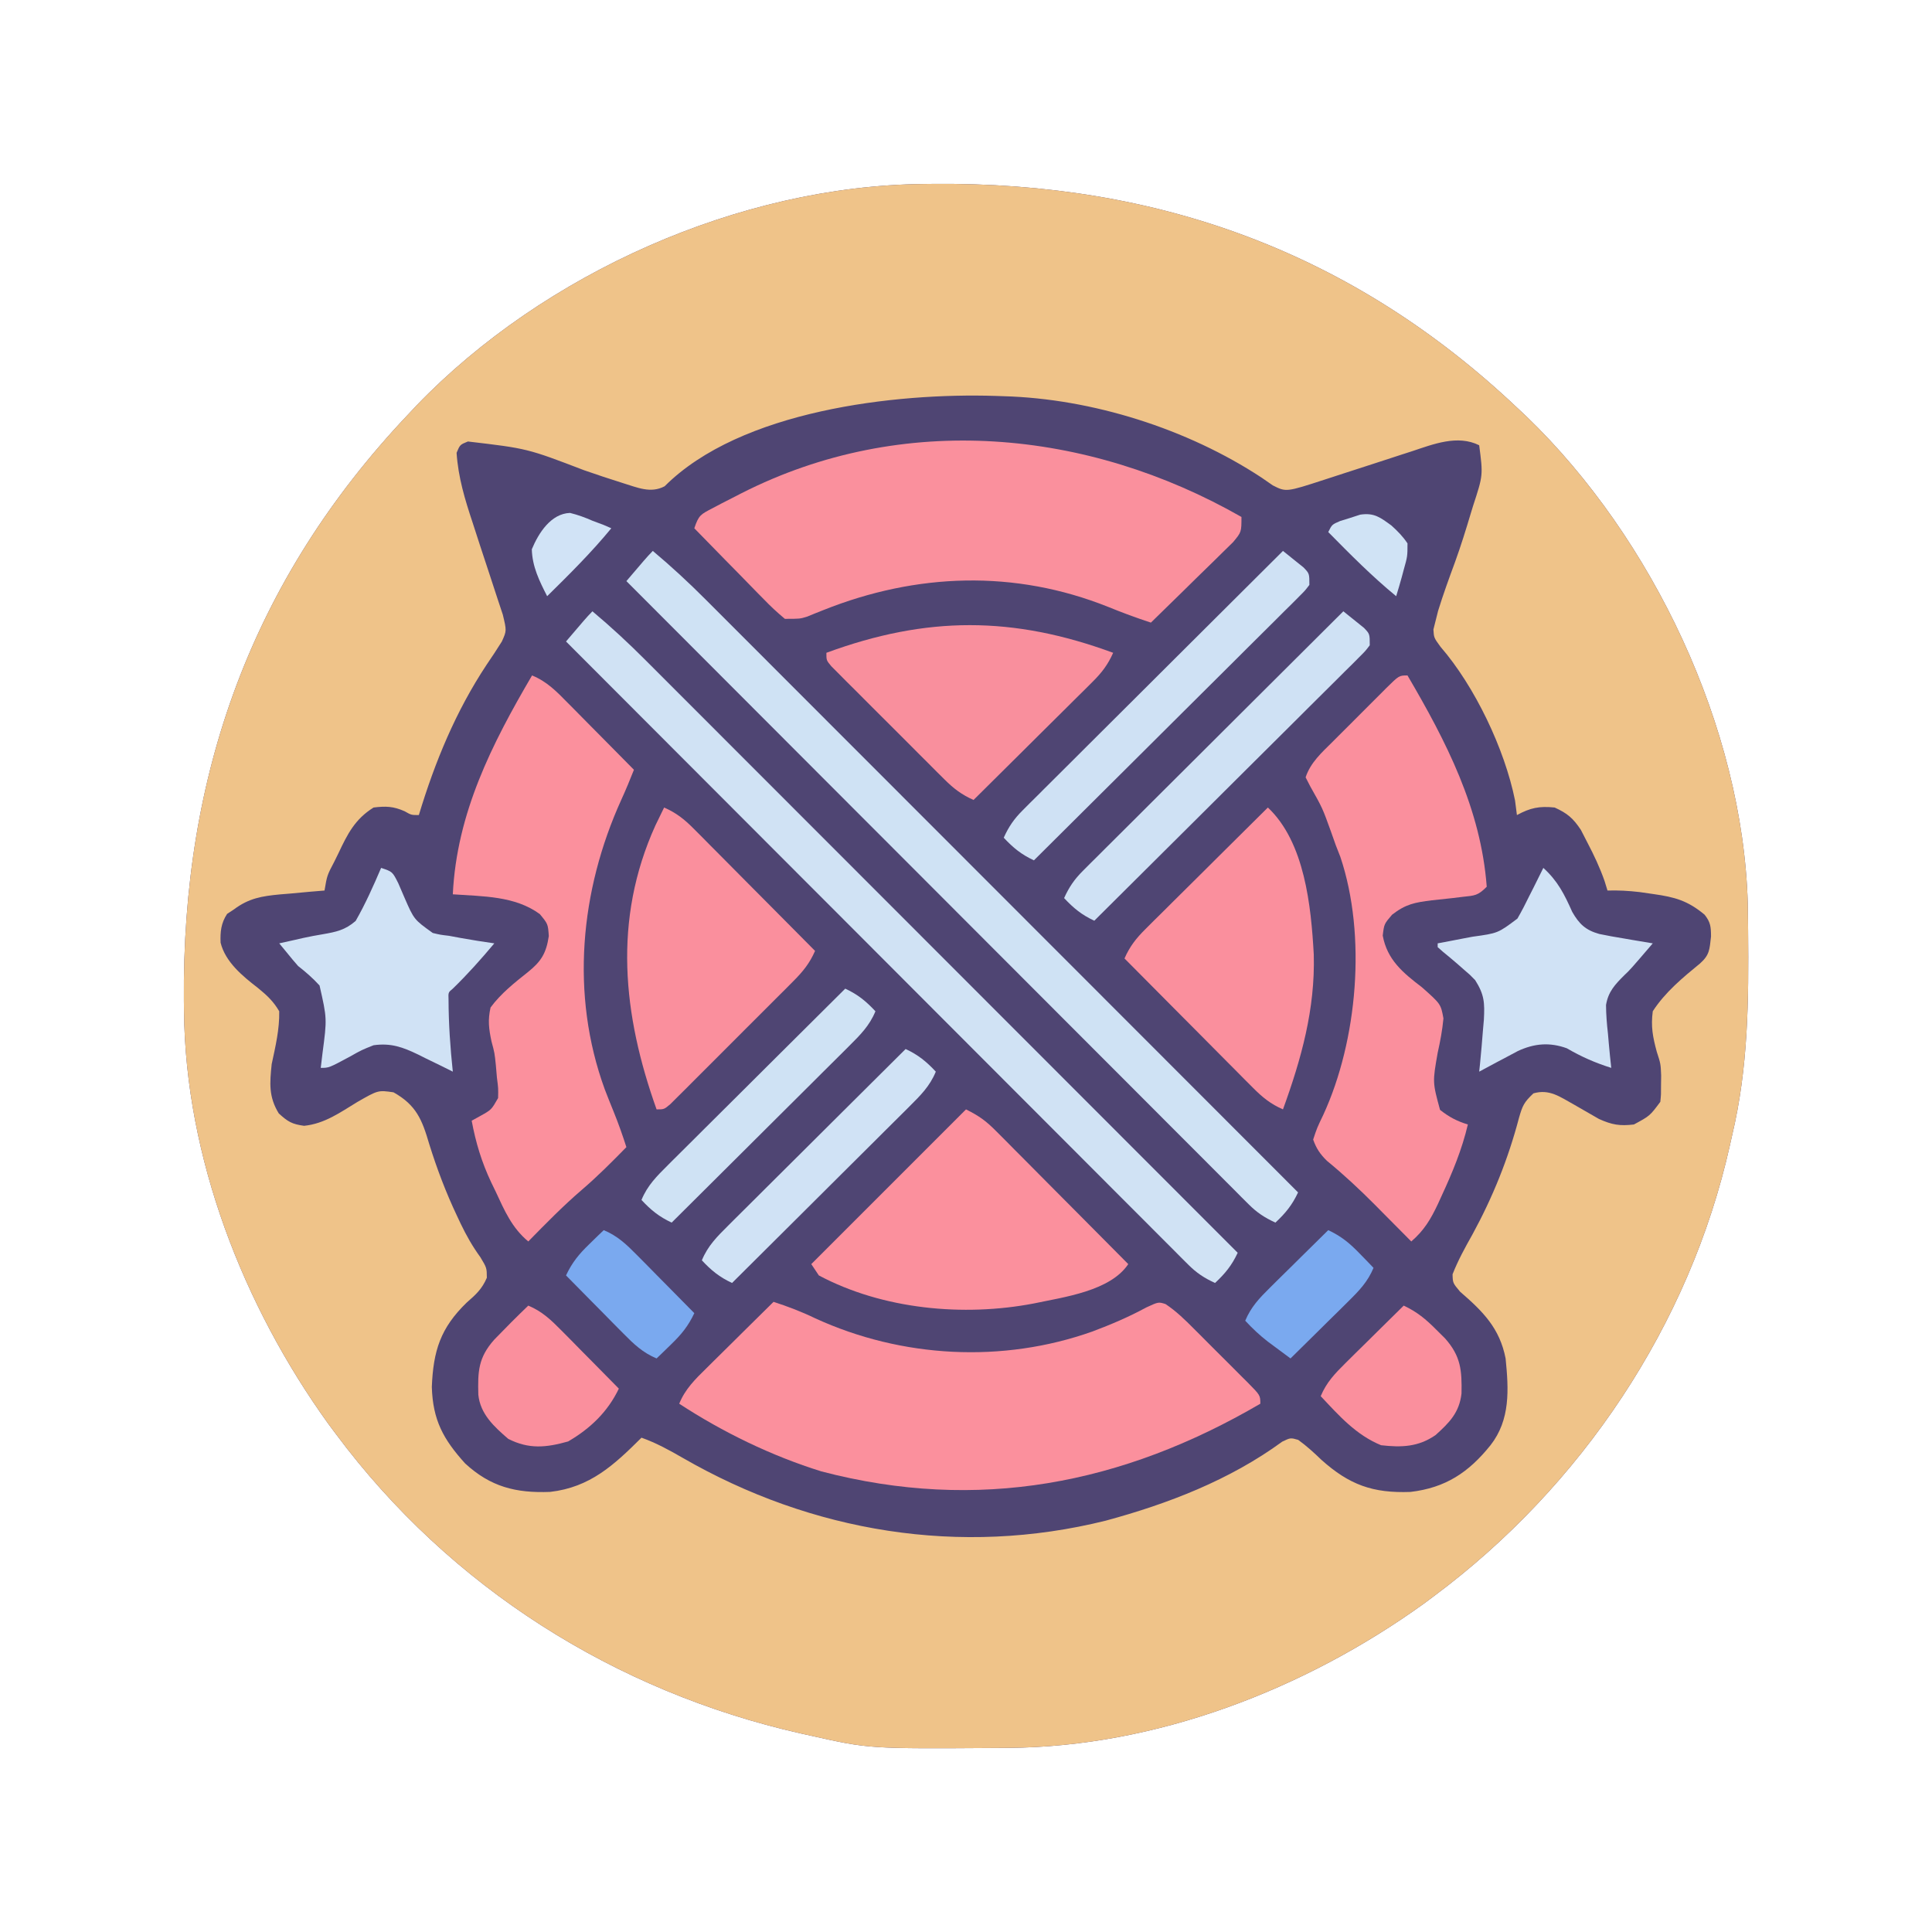 <?xml version="1.0" encoding="UTF-8"?>
<svg version="1.1" xmlns="http://www.w3.org/2000/svg" width="512" height="512">
<path d="M0 0 C0.805 -0.01 1.609 -0.02 2.439 -0.03 C62.038 -0.608 113.743 18.085 157.285 59.238 C158.571 60.443 158.571 60.443 159.883 61.672 C193.27 93.895 217.128 144.07 218.462 190.621 C218.488 192.202 218.508 193.782 218.523 195.363 C218.533 196.22 218.543 197.076 218.553 197.958 C218.72 216.446 218.605 234.163 214.285 252.238 C214.103 253.056 213.921 253.874 213.734 254.717 C203.073 302.392 174.362 345.151 135.285 374.238 C134.005 375.193 134.005 375.193 132.699 376.168 C101.103 398.947 61.626 414.215 22.395 414.441 C21.576 414.448 20.758 414.456 19.914 414.463 C-14.379 414.691 -14.379 414.691 -29.715 411.238 C-31.07 410.94 -31.07 410.94 -32.453 410.636 C-81.74 399.493 -125.454 371.891 -155.715 331.238 C-156.352 330.385 -156.988 329.532 -157.645 328.652 C-180.227 297.329 -195.584 258.046 -195.953 219.148 C-195.963 218.295 -195.973 217.442 -195.983 216.562 C-196.53 156.747 -178.073 104.997 -136.715 61.238 C-135.912 60.381 -135.109 59.524 -134.281 58.641 C-100.472 23.61 -48.692 0.495 0 0 Z " fill="#4F4573" transform="translate(244.715,48.762)"/>
<path d="M0 0 C0.805 -0.01 1.609 -0.02 2.439 -0.03 C62.038 -0.608 113.743 18.085 157.285 59.238 C158.571 60.443 158.571 60.443 159.883 61.672 C193.27 93.895 217.128 144.07 218.462 190.621 C218.488 192.202 218.508 193.782 218.523 195.363 C218.533 196.22 218.543 197.076 218.553 197.958 C218.72 216.446 218.605 234.163 214.285 252.238 C214.103 253.056 213.921 253.874 213.734 254.717 C203.073 302.392 174.362 345.151 135.285 374.238 C134.005 375.193 134.005 375.193 132.699 376.168 C101.103 398.947 61.626 414.215 22.395 414.441 C21.576 414.448 20.758 414.456 19.914 414.463 C-14.379 414.691 -14.379 414.691 -29.715 411.238 C-31.07 410.94 -31.07 410.94 -32.453 410.636 C-81.74 399.493 -125.454 371.891 -155.715 331.238 C-156.352 330.385 -156.988 329.532 -157.645 328.652 C-180.227 297.329 -195.584 258.046 -195.953 219.148 C-195.963 218.295 -195.973 217.442 -195.983 216.562 C-196.53 156.747 -178.073 104.997 -136.715 61.238 C-135.912 60.381 -135.109 59.524 -134.281 58.641 C-100.472 23.61 -48.692 0.495 0 0 Z M-68.578 80.102 C-72.298 82.081 -75.853 80.415 -79.715 79.238 C-83.133 78.175 -86.519 77.033 -89.902 75.863 C-104.971 70.09 -104.971 70.09 -120.715 68.238 C-122.817 69.09 -122.817 69.09 -123.715 71.238 C-123.282 77.76 -121.519 83.56 -119.465 89.738 C-118.835 91.684 -118.204 93.629 -117.574 95.574 C-116.681 98.301 -115.785 101.027 -114.881 103.751 C-114.151 105.953 -113.432 108.158 -112.715 110.363 C-112.302 111.603 -111.89 112.843 -111.465 114.121 C-110.437 118.393 -110.437 118.393 -111.715 121.238 C-113.03 123.341 -114.377 125.382 -115.777 127.426 C-123.951 139.784 -129.434 153.098 -133.715 167.238 C-135.715 167.238 -135.715 167.238 -137.465 166.238 C-140.464 164.905 -142.459 164.84 -145.715 165.238 C-150.667 168.337 -152.619 172.253 -155.027 177.363 C-155.386 178.092 -155.745 178.82 -156.115 179.57 C-158.039 183.235 -158.039 183.235 -158.715 187.238 C-160.028 187.348 -161.342 187.457 -162.695 187.57 C-164.431 187.73 -166.167 187.89 -167.902 188.051 C-169.199 188.156 -169.199 188.156 -170.521 188.264 C-175.317 188.723 -178.752 189.266 -182.715 192.238 C-183.612 192.826 -183.612 192.826 -184.527 193.426 C-186.14 195.887 -186.371 198.155 -186.254 201.062 C-184.984 206.187 -180.442 209.905 -176.398 213.027 C-173.987 214.998 -172.295 216.544 -170.715 219.238 C-170.628 224.066 -171.712 228.536 -172.715 233.238 C-173.238 238.3 -173.54 241.89 -170.84 246.301 C-168.425 248.503 -167.348 249.152 -164.121 249.59 C-158.683 249.029 -154.599 246.063 -149.992 243.262 C-144.509 240.123 -144.509 240.123 -140.434 240.715 C-134.399 244.096 -132.852 247.966 -130.965 254.426 C-128.912 260.999 -126.541 267.264 -123.59 273.488 C-123.265 274.178 -122.941 274.868 -122.606 275.579 C-121.058 278.778 -119.514 281.515 -117.41 284.41 C-115.715 287.238 -115.715 287.238 -115.695 289.852 C-116.973 292.843 -118.582 294.292 -121.027 296.426 C-127.978 303.166 -129.893 309.18 -130.277 318.801 C-130.012 327.592 -127.241 332.655 -121.465 339.051 C-114.729 345.266 -108.004 346.964 -98.914 346.605 C-88.335 345.391 -82.009 339.504 -74.715 332.238 C-70.792 333.636 -67.331 335.541 -63.741 337.615 C-29.577 357.298 9.73 363.813 48.285 354.238 C64.811 349.773 81.199 343.452 95.086 333.293 C97.285 332.238 97.285 332.238 99.316 332.816 C101.553 334.432 103.487 336.197 105.473 338.113 C112.869 344.728 119.083 346.986 129.074 346.613 C138.344 345.531 144.498 341.452 150.285 334.238 C155.578 327.465 155.106 319.476 154.285 311.238 C152.719 303.219 148.305 298.802 142.234 293.562 C140.285 291.238 140.285 291.238 140.23 288.934 C141.674 285.244 143.533 281.875 145.473 278.426 C150.885 268.508 154.977 258.368 157.848 247.426 C158.768 244.234 159.159 243.358 161.66 240.988 C165.906 239.775 168.662 241.894 172.406 243.965 C174.617 245.231 176.826 246.501 179.031 247.777 C182.497 249.333 184.539 249.678 188.285 249.238 C192.51 246.962 192.51 246.962 195.285 243.238 C195.485 241.272 195.485 241.272 195.473 238.988 C195.49 237.643 195.49 237.643 195.508 236.27 C195.383 233.158 195.383 233.158 194.344 229.957 C193.284 226.018 192.755 223.305 193.285 219.238 C196.535 214.193 201.248 210.304 205.855 206.528 C208.36 204.269 208.326 202.884 208.723 199.426 C208.709 196.868 208.619 195.659 207.016 193.637 C202.539 189.912 199.137 188.976 193.473 188.176 C192.249 187.999 191.026 187.823 189.766 187.641 C186.888 187.308 184.175 187.156 181.285 187.238 C181.023 186.386 180.762 185.534 180.492 184.656 C179.237 181.101 177.721 177.889 175.973 174.551 C175.399 173.433 174.825 172.316 174.234 171.164 C172.159 168.049 170.66 166.781 167.285 165.238 C163.19 164.82 160.852 165.313 157.285 167.238 C157.12 165.96 156.955 164.681 156.785 163.363 C154.046 149.744 146.126 133.131 137.023 122.629 C135.285 120.238 135.285 120.238 135.156 118.055 C135.343 117.311 135.53 116.567 135.723 115.801 C135.942 114.927 136.161 114.053 136.387 113.152 C137.745 108.746 139.321 104.428 140.914 100.102 C142.434 95.899 143.757 91.645 145.035 87.363 C145.351 86.33 145.351 86.33 145.673 85.275 C148.323 77.177 148.323 77.177 147.285 69.238 C141.566 66.379 135.12 68.946 129.465 70.828 C128.643 71.092 127.821 71.356 126.975 71.628 C124.367 72.468 121.763 73.321 119.16 74.176 C116.549 75.024 113.937 75.87 111.324 76.713 C109.703 77.237 108.084 77.764 106.466 78.295 C96.121 81.663 96.121 81.663 92.586 79.867 C91.107 78.844 91.107 78.844 89.598 77.801 C69.99 64.901 44.773 56.895 21.285 56.238 C20.55 56.212 19.815 56.187 19.057 56.16 C-7.512 55.32 -48.459 59.983 -68.578 80.102 Z " fill="#EFC389" transform="translate(244.715,48.762)"/>
<path d="M0 0 C3.835 1.253 7.433 2.614 11.062 4.375 C33.984 14.89 60.72 16.33 84.548 7.844 C89.433 6.006 94.159 3.999 98.75 1.5 C102 0 102 0 103.864 0.584 C106.702 2.466 109.035 4.75 111.422 7.156 C111.927 7.659 112.432 8.162 112.952 8.68 C114.013 9.74 115.072 10.803 116.128 11.868 C117.751 13.501 119.385 15.124 121.02 16.746 C122.05 17.778 123.08 18.811 124.109 19.844 C124.845 20.574 124.845 20.574 125.596 21.318 C129 24.77 129 24.77 129 27 C92.494 48.335 54.136 55.806 12.684 44.938 C-0.502 40.841 -13.449 34.55 -25 27 C-23.416 23.091 -20.734 20.476 -17.773 17.578 C-17.266 17.073 -16.758 16.568 -16.235 16.048 C-14.62 14.444 -12.997 12.847 -11.375 11.25 C-10.276 10.161 -9.177 9.071 -8.078 7.98 C-5.391 5.315 -2.697 2.656 0 0 Z " fill="#FB909D" transform="translate(205,345)"/>
<path d="M0 0 C0 4 0 4 -2.203 6.657 C-3.209 7.662 -4.225 8.656 -5.25 9.641 C-5.783 10.168 -6.315 10.695 -6.864 11.238 C-8.567 12.918 -10.283 14.584 -12 16.25 C-13.157 17.387 -14.313 18.525 -15.469 19.664 C-18.302 22.453 -21.148 25.23 -24 28 C-27.834 26.744 -31.566 25.369 -35.301 23.842 C-60.119 13.915 -86.13 14.843 -110.757 24.662 C-111.514 24.963 -112.271 25.264 -113.051 25.574 C-113.718 25.848 -114.384 26.123 -115.072 26.405 C-117 27 -117 27 -121 27 C-123.041 25.308 -124.814 23.651 -126.641 21.75 C-127.168 21.217 -127.695 20.685 -128.238 20.136 C-129.918 18.433 -131.584 16.717 -133.25 15 C-134.387 13.843 -135.525 12.687 -136.664 11.531 C-139.453 8.698 -142.23 5.852 -145 3 C-143.824 -0.527 -143.292 -0.684 -140.133 -2.34 C-139.335 -2.761 -138.538 -3.183 -137.716 -3.617 C-136.861 -4.053 -136.006 -4.488 -135.125 -4.938 C-134.254 -5.386 -133.383 -5.835 -132.485 -6.297 C-89.857 -27.947 -40.763 -23.286 0 0 Z " fill="#FA909D" transform="translate(329,137)"/>
<path d="M0 0 C3.909 1.584 6.524 4.266 9.422 7.227 C9.927 7.734 10.432 8.242 10.952 8.765 C12.556 10.38 14.153 12.003 15.75 13.625 C16.839 14.724 17.929 15.823 19.02 16.922 C21.685 19.609 24.344 22.303 27 25 C25.934 27.697 24.84 30.35 23.633 32.988 C12.732 57.022 10.107 84.572 19.259 109.658 C20.017 111.631 20.798 113.591 21.598 115.547 C22.865 118.668 23.972 121.793 25 125 C21.159 128.933 17.306 132.8 13.125 136.375 C8.151 140.646 3.591 145.325 -1 150 C-5.35 146.375 -7.289 141.839 -9.625 136.812 C-10.019 136 -10.414 135.187 -10.82 134.35 C-13.363 128.95 -14.903 123.868 -16 118 C-15.216 117.567 -14.432 117.134 -13.625 116.688 C-10.783 115.108 -10.783 115.108 -9 112 C-8.94 109.424 -8.94 109.424 -9.312 106.562 C-9.404 105.491 -9.496 104.42 -9.59 103.316 C-9.93 100.023 -9.93 100.023 -10.754 96.965 C-11.462 93.584 -11.748 91.393 -11 88 C-8.256 84.277 -4.671 81.456 -1.074 78.594 C2.457 75.763 3.766 73.574 4.438 69.062 C4.218 65.866 4.218 65.866 2.062 63.25 C-4.54 58.399 -13.055 58.564 -21 58 C-19.967 36.516 -10.666 18.188 0 0 Z " fill="#FB909D" transform="translate(141,179)"/>
<path d="M0 0 C10.286 17.54 19.455 35.337 21 56 C18.637 58.363 17.839 58.337 14.605 58.676 C13.295 58.835 13.295 58.835 11.959 58.998 C10.124 59.206 8.288 59.404 6.451 59.592 C1.958 60.156 -0.456 60.575 -4.102 63.422 C-6.195 65.877 -6.195 65.877 -6.562 68.938 C-5.38 75.375 -1.184 78.814 3.812 82.625 C8.832 87.078 8.832 87.078 9.527 90.891 C9.238 94.008 8.682 96.945 8 100 C6.629 107.787 6.629 107.787 8.625 115.125 C11.03 117.024 13.077 118.107 16 119 C14.437 125.626 11.917 131.72 9.062 137.875 C8.727 138.612 8.391 139.35 8.045 140.109 C6.167 144.077 4.399 147.095 1 150 C0.557 149.552 0.114 149.104 -0.342 148.642 C-2.392 146.571 -4.446 144.504 -6.5 142.438 C-7.544 141.381 -7.544 141.381 -8.609 140.303 C-12.701 136.193 -16.868 132.304 -21.354 128.625 C-23.168 126.834 -24.141 125.4 -25 123 C-23.988 119.934 -23.988 119.934 -22.312 116.438 C-13.259 96.781 -10.793 68.932 -17.789 48.094 C-18.189 47.073 -18.588 46.052 -19 45 C-19.63 43.221 -19.63 43.221 -20.273 41.406 C-22.526 35.147 -22.526 35.147 -25.777 29.383 C-26.383 28.203 -26.383 28.203 -27 27 C-25.694 23.069 -22.718 20.428 -19.844 17.578 C-19.341 17.073 -18.838 16.568 -18.32 16.048 C-17.26 14.987 -16.197 13.928 -15.132 12.872 C-13.499 11.249 -11.876 9.615 -10.254 7.98 C-9.222 6.95 -8.189 5.92 -7.156 4.891 C-6.67 4.4 -6.183 3.91 -5.682 3.404 C-2.23 0 -2.23 0 0 0 Z " fill="#FA8F9D" transform="translate(373,179)"/>
<path d="M0 0 C4.914 4.122 9.545 8.403 14.068 12.948 C14.744 13.622 15.419 14.297 16.115 14.993 C18.362 17.238 20.606 19.487 22.849 21.736 C24.466 23.353 26.083 24.969 27.7 26.586 C32.077 30.963 36.452 35.344 40.826 39.725 C45.402 44.307 49.981 48.886 54.559 53.466 C62.24 61.149 69.919 68.835 77.596 76.521 C85.502 84.436 93.408 92.349 101.316 100.261 C101.804 100.75 102.292 101.238 102.795 101.741 C105.244 104.191 107.692 106.64 110.141 109.09 C130.43 129.39 150.716 149.694 171 170 C169.448 173.328 167.694 175.486 165 178 C162.151 176.705 160.092 175.342 157.884 173.13 C157.291 172.541 156.698 171.952 156.087 171.345 C155.445 170.697 154.803 170.049 154.141 169.382 C153.452 168.694 152.762 168.006 152.052 167.297 C149.738 164.987 147.431 162.669 145.124 160.351 C143.469 158.695 141.813 157.04 140.157 155.385 C135.657 150.885 131.163 146.38 126.67 141.873 C122.451 137.643 118.228 133.418 114.004 129.192 C105.639 120.822 97.279 112.449 88.921 104.072 C80.802 95.935 72.681 87.8 64.558 79.667 C64.057 79.166 63.556 78.665 63.04 78.148 C60.528 75.634 58.016 73.119 55.503 70.604 C34.663 49.742 13.829 28.874 -7 8 C-6.021 6.854 -5.042 5.708 -4.062 4.562 C-3.517 3.924 -2.972 3.286 -2.41 2.629 C-1.632 1.73 -0.841 0.841 0 0 Z " fill="#D0E2F4" transform="translate(157,162)"/>
<path d="M0 0 C4.914 4.122 9.545 8.403 14.068 12.948 C14.744 13.622 15.419 14.297 16.115 14.993 C18.362 17.238 20.606 19.487 22.849 21.736 C24.466 23.353 26.083 24.969 27.7 26.586 C32.077 30.963 36.452 35.344 40.826 39.725 C45.402 44.307 49.981 48.886 54.559 53.466 C62.24 61.149 69.919 68.835 77.596 76.521 C85.502 84.436 93.408 92.349 101.316 100.261 C101.804 100.75 102.292 101.238 102.795 101.741 C105.244 104.191 107.692 106.64 110.141 109.09 C130.43 129.39 150.716 149.694 171 170 C169.448 173.328 167.694 175.486 165 178 C162.151 176.705 160.092 175.342 157.884 173.13 C157.291 172.541 156.698 171.952 156.087 171.345 C155.445 170.697 154.803 170.049 154.141 169.382 C153.452 168.694 152.762 168.006 152.052 167.297 C149.738 164.987 147.431 162.669 145.124 160.351 C143.469 158.695 141.813 157.04 140.157 155.385 C135.657 150.885 131.163 146.38 126.67 141.873 C122.451 137.643 118.228 133.418 114.004 129.192 C105.639 120.822 97.279 112.449 88.921 104.072 C80.802 95.935 72.681 87.8 64.558 79.667 C64.057 79.166 63.556 78.665 63.04 78.148 C60.528 75.634 58.016 73.119 55.503 70.604 C34.663 49.742 13.829 28.874 -7 8 C-6.021 6.854 -5.042 5.708 -4.062 4.562 C-3.517 3.924 -2.972 3.286 -2.41 2.629 C-1.632 1.73 -0.841 0.841 0 0 Z " fill="#CFE2F4" transform="translate(173,146)"/>
<path d="M0 0 C3.575 1.788 5.301 3.056 8.034 5.807 C8.815 6.588 9.595 7.368 10.399 8.173 C11.232 9.016 12.064 9.858 12.922 10.727 C13.782 11.589 14.642 12.452 15.528 13.341 C18.273 16.098 21.012 18.861 23.75 21.625 C25.61 23.495 27.471 25.365 29.332 27.234 C33.893 31.818 38.449 36.407 43 41 C38.229 48.156 25.947 49.742 17.922 51.441 C-0.659 54.994 -22.065 53.014 -39 44 C-39.66 43.01 -40.32 42.02 -41 41 C-27.47 27.47 -13.94 13.94 0 0 Z " fill="#FB909D" transform="translate(256,294)"/>
<path d="M0 0 C3.183 1.405 5.313 3.069 7.759 5.532 C8.479 6.252 9.2 6.973 9.942 7.715 C10.709 8.492 11.476 9.27 12.266 10.07 C13.059 10.867 13.852 11.663 14.67 12.483 C17.201 15.026 19.726 17.575 22.25 20.125 C23.966 21.851 25.682 23.576 27.398 25.301 C31.604 29.529 35.804 33.762 40 38 C38.57 41.258 36.822 43.43 34.316 45.942 C33.562 46.703 32.808 47.463 32.031 48.247 C31.216 49.057 30.402 49.868 29.562 50.703 C28.309 51.96 28.309 51.96 27.03 53.242 C25.263 55.009 23.495 56.774 21.724 58.537 C19.004 61.246 16.294 63.966 13.586 66.688 C11.87 68.402 10.154 70.115 8.438 71.828 C7.623 72.647 6.808 73.465 5.969 74.309 C4.838 75.431 4.838 75.431 3.684 76.575 C3.019 77.238 2.354 77.901 1.67 78.584 C0 80 0 80 -2 80 C-10.94 54.952 -13.637 29.767 -2.312 4.75 C-1.552 3.162 -0.785 1.576 0 0 Z " fill="#FA8F9D" transform="translate(176,214)"/>
<path d="M0 0 C9.773 9.211 11.452 26.101 12.164 38.965 C12.556 53.39 8.878 66.581 4 80 C0.728 78.567 -1.432 76.812 -3.942 74.285 C-4.703 73.524 -5.463 72.763 -6.247 71.98 C-7.057 71.159 -7.868 70.338 -8.703 69.492 C-9.541 68.652 -10.379 67.811 -11.242 66.945 C-13.916 64.26 -16.583 61.567 -19.25 58.875 C-21.062 57.053 -22.875 55.231 -24.688 53.41 C-29.13 48.945 -33.567 44.475 -38 40 C-36.595 36.817 -34.931 34.687 -32.468 32.241 C-31.748 31.521 -31.027 30.8 -30.285 30.058 C-29.119 28.908 -29.119 28.908 -27.93 27.734 C-27.133 26.941 -26.337 26.148 -25.517 25.33 C-22.974 22.799 -20.425 20.274 -17.875 17.75 C-16.149 16.034 -14.424 14.318 -12.699 12.602 C-8.471 8.396 -4.238 4.196 0 0 Z " fill="#FA8F9D" transform="translate(336,214)"/>
<path d="M0 0 C-1.391 3.137 -3.01 5.255 -5.44 7.667 C-6.141 8.367 -6.841 9.068 -7.563 9.789 C-8.696 10.907 -8.696 10.907 -9.852 12.047 C-10.626 12.818 -11.4 13.589 -12.197 14.384 C-14.668 16.844 -17.147 19.297 -19.625 21.75 C-21.303 23.418 -22.98 25.085 -24.656 26.754 C-28.766 30.841 -32.881 34.923 -37 39 C-40.123 37.612 -42.253 36 -44.667 33.592 C-45.367 32.898 -46.068 32.204 -46.789 31.488 C-47.907 30.365 -47.907 30.365 -49.047 29.219 C-50.204 28.065 -50.204 28.065 -51.384 26.888 C-53.01 25.263 -54.634 23.635 -56.255 22.005 C-58.747 19.503 -61.25 17.011 -63.754 14.52 C-65.331 12.941 -66.908 11.361 -68.484 9.781 C-69.237 9.032 -69.99 8.283 -70.766 7.512 C-71.454 6.817 -72.142 6.123 -72.851 5.408 C-73.46 4.797 -74.07 4.186 -74.698 3.556 C-76 2 -76 2 -76 0 C-49.443 -9.772 -26.535 -9.772 0 0 Z " fill="#F98F9D" transform="translate(295,173)"/>
<path d="M0 0 C3 1 3 1 4.543 4.055 C5.092 5.328 5.64 6.601 6.188 7.875 C8.724 13.692 8.724 13.692 13.688 17.25 C15.715 17.732 15.715 17.732 18 18 C19.048 18.195 20.096 18.389 21.176 18.59 C24.112 19.118 27.047 19.582 30 20 C26.491 24.185 22.918 28.194 19 32 C17.792 32.989 17.792 32.989 17.867 34.898 C17.887 41.313 18.321 47.622 19 54 C17.987 53.495 16.974 52.989 15.93 52.469 C14.578 51.812 13.227 51.156 11.875 50.5 C11.21 50.166 10.545 49.832 9.859 49.488 C5.759 47.518 2.639 46.35 -2 47 C-5.186 48.269 -5.186 48.269 -8.25 50 C-13.833 53 -13.833 53 -16 53 C-15.847 51.721 -15.693 50.443 -15.535 49.125 C-14.325 39.945 -14.325 39.945 -16.316 31.168 C-18.095 29.22 -19.928 27.627 -22 26 C-23.008 24.858 -23.99 23.693 -24.938 22.5 C-25.618 21.675 -26.299 20.85 -27 20 C-25.688 19.708 -24.375 19.417 -23.062 19.125 C-22.245 18.938 -21.428 18.751 -20.586 18.559 C-18.912 18.197 -17.229 17.874 -15.539 17.598 C-11.902 16.963 -9.586 16.505 -6.75 14.062 C-4.158 9.526 -2.052 4.802 0 0 Z " fill="#D0E2F5" transform="translate(101,230)"/>
<path d="M0 0 C3.83 3.497 5.575 6.984 7.656 11.66 C9.504 14.877 11.192 16.494 14.82 17.51 C16.957 17.963 19.094 18.339 21.25 18.688 C22.368 18.882 22.368 18.882 23.508 19.08 C25.337 19.397 27.168 19.7 29 20 C23 27 23 27 21.446 28.459 C18.966 30.941 17.197 32.81 16.612 36.344 C16.633 38.911 16.83 41.387 17.125 43.938 C17.2 44.812 17.275 45.687 17.352 46.588 C17.539 48.728 17.765 50.865 18 53 C13.734 51.657 10.071 50.043 6.223 47.805 C1.659 46.152 -2.407 46.52 -6.746 48.531 C-7.984 49.173 -9.215 49.83 -10.438 50.5 C-11.074 50.834 -11.71 51.168 -12.365 51.512 C-13.917 52.328 -15.459 53.162 -17 54 C-16.928 53.322 -16.856 52.644 -16.781 51.945 C-16.484 48.966 -16.234 45.985 -16 43 C-15.88 41.641 -15.88 41.641 -15.758 40.254 C-15.526 35.78 -15.606 33.622 -18.062 29.75 C-19.425 28.343 -19.425 28.343 -21 27 C-21.624 26.452 -22.248 25.904 -22.891 25.34 C-24.128 24.276 -25.378 23.228 -26.645 22.199 C-27.092 21.803 -27.539 21.408 -28 21 C-28 20.67 -28 20.34 -28 20 C-26.975 19.807 -25.95 19.613 -24.895 19.414 C-23.534 19.151 -22.173 18.888 -20.812 18.625 C-20.139 18.499 -19.465 18.372 -18.771 18.242 C-12.027 17.312 -12.027 17.312 -6.868 13.435 C-5.719 11.45 -4.69 9.438 -3.688 7.375 C-3.328 6.669 -2.969 5.962 -2.6 5.234 C-1.719 3.497 -0.858 1.749 0 0 Z " fill="#D0E2F5" transform="translate(409,230)"/>
<path d="M0 0 C1.175 0.927 2.34 1.867 3.5 2.812 C4.475 3.596 4.475 3.596 5.469 4.395 C7 6 7 6 7 9 C5.86 10.509 5.86 10.509 4.229 12.132 C3.614 12.75 3 13.369 2.367 14.006 C1.685 14.678 1.002 15.35 0.299 16.042 C-0.769 17.11 -0.769 17.11 -1.859 18.201 C-4.222 20.562 -6.595 22.912 -8.969 25.262 C-10.606 26.893 -12.243 28.526 -13.879 30.159 C-18.193 34.461 -22.515 38.755 -26.84 43.046 C-31.249 47.424 -35.65 51.811 -40.051 56.197 C-48.692 64.807 -57.343 73.406 -66 82 C-69.328 80.448 -71.486 78.694 -74 76 C-72.686 73.097 -71.279 71.031 -69.026 68.786 C-68.418 68.174 -67.809 67.563 -67.182 66.933 C-66.183 65.945 -66.183 65.945 -65.164 64.937 C-64.461 64.234 -63.758 63.531 -63.035 62.807 C-60.713 60.486 -58.384 58.173 -56.055 55.859 C-54.443 54.251 -52.831 52.643 -51.22 51.034 C-46.98 46.801 -42.734 42.574 -38.486 38.349 C-34.153 34.036 -29.825 29.717 -25.496 25.398 C-17.003 16.927 -8.503 8.461 0 0 Z " fill="#CFE1F4" transform="translate(356,162)"/>
<path d="M0 0 C1.175 0.927 2.34 1.867 3.5 2.812 C4.475 3.596 4.475 3.596 5.469 4.395 C7 6 7 6 7 9 C5.86 10.509 5.86 10.509 4.229 12.132 C3.614 12.75 3 13.369 2.367 14.006 C1.685 14.678 1.002 15.35 0.299 16.042 C-0.769 17.11 -0.769 17.11 -1.859 18.201 C-4.222 20.562 -6.595 22.912 -8.969 25.262 C-10.606 26.893 -12.243 28.526 -13.879 30.159 C-18.193 34.461 -22.515 38.755 -26.84 43.046 C-31.249 47.424 -35.65 51.811 -40.051 56.197 C-48.692 64.807 -57.343 73.406 -66 82 C-69.328 80.448 -71.486 78.694 -74 76 C-72.686 73.097 -71.279 71.031 -69.026 68.786 C-68.418 68.174 -67.809 67.563 -67.182 66.933 C-66.183 65.945 -66.183 65.945 -65.164 64.937 C-64.461 64.234 -63.758 63.531 -63.035 62.807 C-60.713 60.486 -58.384 58.173 -56.055 55.859 C-54.443 54.251 -52.831 52.643 -51.22 51.034 C-46.98 46.801 -42.734 42.574 -38.486 38.349 C-34.153 34.036 -29.825 29.717 -25.496 25.398 C-17.003 16.927 -8.503 8.461 0 0 Z " fill="#CFE1F4" transform="translate(340,146)"/>
<path d="M0 0 C3.531 1.661 5.863 3.595 8.625 6.375 C9.789 7.531 9.789 7.531 10.977 8.711 C15.14 13.421 15.439 17.148 15.316 23.309 C14.72 28.384 12.098 31.009 8.438 34.312 C3.863 37.479 -0.614 37.614 -6 37 C-12.67 34.261 -17.113 29.186 -22 24 C-20.461 20.332 -18.245 18.014 -15.43 15.234 C-14.086 13.9 -14.086 13.9 -12.715 12.539 C-11.778 11.619 -10.841 10.698 -9.875 9.75 C-8.92 8.805 -7.966 7.86 -7.012 6.914 C-4.679 4.605 -2.342 2.3 0 0 Z " fill="#FA8F9D" transform="translate(372,346)"/>
<path d="M0 0 C3.668 1.539 5.986 3.755 8.766 6.57 C10.1 7.914 10.1 7.914 11.461 9.285 C12.381 10.222 13.302 11.159 14.25 12.125 C15.195 13.08 16.14 14.034 17.086 14.988 C19.395 17.321 21.7 19.658 24 22 C21.072 28.136 16.419 32.593 10.562 36 C4.734 37.636 0.174 38.107 -5.312 35.312 C-9.066 32.082 -12.728 28.726 -13.238 23.609 C-13.398 17.442 -13.262 13.782 -9 9 C-6.056 5.939 -3.061 2.943 0 0 Z " fill="#FA8F9D" transform="translate(140,346)"/>
<path d="M0 0 C3.328 1.552 5.486 3.306 8 6 C6.412 9.865 3.941 12.301 1 15.228 C0.238 15.989 0.238 15.989 -0.538 16.766 C-2.211 18.437 -3.891 20.102 -5.57 21.766 C-6.734 22.925 -7.897 24.085 -9.059 25.246 C-12.116 28.295 -15.179 31.338 -18.243 34.38 C-21.37 37.487 -24.491 40.599 -27.613 43.711 C-33.737 49.813 -39.866 55.908 -46 62 C-49.328 60.448 -51.486 58.694 -54 56 C-52.412 52.135 -49.941 49.699 -47 46.772 C-46.492 46.265 -45.985 45.757 -45.462 45.234 C-43.789 43.563 -42.109 41.898 -40.43 40.234 C-39.266 39.075 -38.103 37.915 -36.941 36.754 C-33.884 33.705 -30.821 30.662 -27.757 27.62 C-24.63 24.513 -21.509 21.401 -18.387 18.289 C-12.263 12.187 -6.134 6.092 0 0 Z " fill="#D0E2F5" transform="translate(240,278)"/>
<path d="M0 0 C3.328 1.552 5.486 3.306 8 6 C6.412 9.865 3.941 12.301 1 15.228 C0.238 15.989 0.238 15.989 -0.538 16.766 C-2.211 18.437 -3.891 20.102 -5.57 21.766 C-6.734 22.925 -7.897 24.085 -9.059 25.246 C-12.116 28.295 -15.179 31.338 -18.243 34.38 C-21.37 37.487 -24.491 40.599 -27.613 43.711 C-33.737 49.813 -39.866 55.908 -46 62 C-49.328 60.448 -51.486 58.694 -54 56 C-52.412 52.135 -49.941 49.699 -47 46.772 C-46.492 46.265 -45.985 45.757 -45.462 45.234 C-43.789 43.563 -42.109 41.898 -40.43 40.234 C-39.266 39.075 -38.103 37.915 -36.941 36.754 C-33.884 33.705 -30.821 30.662 -27.757 27.62 C-24.63 24.513 -21.509 21.401 -18.387 18.289 C-12.263 12.187 -6.134 6.092 0 0 Z " fill="#CFE2F4" transform="translate(224,262)"/>
<path d="M0 0 C3.668 1.539 5.986 3.755 8.766 6.57 C10.1 7.914 10.1 7.914 11.461 9.285 C12.381 10.222 13.302 11.159 14.25 12.125 C15.195 13.08 16.14 14.034 17.086 14.988 C19.395 17.321 21.7 19.658 24 22 C22.395 25.411 20.595 27.618 17.875 30.25 C17.151 30.956 16.426 31.663 15.68 32.391 C15.125 32.922 14.571 33.453 14 34 C10.332 32.461 8.014 30.245 5.234 27.43 C4.345 26.534 3.455 25.638 2.539 24.715 C1.619 23.778 0.698 22.841 -0.25 21.875 C-1.195 20.92 -2.14 19.966 -3.086 19.012 C-5.395 16.679 -7.7 14.342 -10 12 C-8.395 8.589 -6.595 6.382 -3.875 3.75 C-3.151 3.044 -2.426 2.337 -1.68 1.609 C-1.125 1.078 -0.571 0.547 0 0 Z " fill="#7AA9EF" transform="translate(160,326)"/>
<path d="M0 0 C3.411 1.605 5.618 3.405 8.25 6.125 C8.956 6.849 9.663 7.574 10.391 8.32 C10.922 8.875 11.453 9.429 12 10 C10.461 13.668 8.245 15.986 5.43 18.766 C4.534 19.655 3.638 20.545 2.715 21.461 C1.778 22.381 0.841 23.302 -0.125 24.25 C-1.08 25.195 -2.034 26.14 -2.988 27.086 C-5.321 29.395 -7.658 31.7 -10 34 C-11.283 33.052 -12.564 32.1 -13.844 31.148 C-14.557 30.619 -15.271 30.09 -16.006 29.544 C-18.19 27.853 -20.127 26.029 -22 24 C-20.461 20.332 -18.245 18.014 -15.43 15.234 C-14.086 13.9 -14.086 13.9 -12.715 12.539 C-11.778 11.619 -10.841 10.698 -9.875 9.75 C-8.92 8.805 -7.966 7.86 -7.012 6.914 C-4.679 4.605 -2.342 2.3 0 0 Z " fill="#7AA9EF" transform="translate(352,326)"/>
<path d="M0 0 C1.656 1.5 3.02 2.877 4.262 4.738 C4.262 8.176 4.262 8.176 3.262 11.738 C3.085 12.398 2.909 13.058 2.727 13.738 C2.27 15.414 1.77 17.078 1.262 18.738 C-5.149 13.467 -10.924 7.647 -16.738 1.738 C-15.738 -0.262 -15.738 -0.262 -13.594 -1.184 C-12.713 -1.457 -11.833 -1.73 -10.926 -2.012 C-10.053 -2.295 -9.18 -2.579 -8.281 -2.871 C-4.568 -3.442 -2.929 -2.126 0 0 Z " fill="#D0E3F5" transform="translate(368.738,139.262)"/>
<path d="M0 0 C2.095 0.517 3.961 1.2 5.934 2.07 C6.924 2.442 7.914 2.813 8.934 3.195 C9.594 3.484 10.254 3.773 10.934 4.07 C5.663 10.481 -0.158 16.256 -6.066 22.07 C-8.125 18.031 -10.011 14.246 -10.129 9.633 C-8.349 5.341 -5.069 0.172 0 0 Z " fill="#D1E3F6" transform="translate(151.066,135.93)"/>
</svg>
